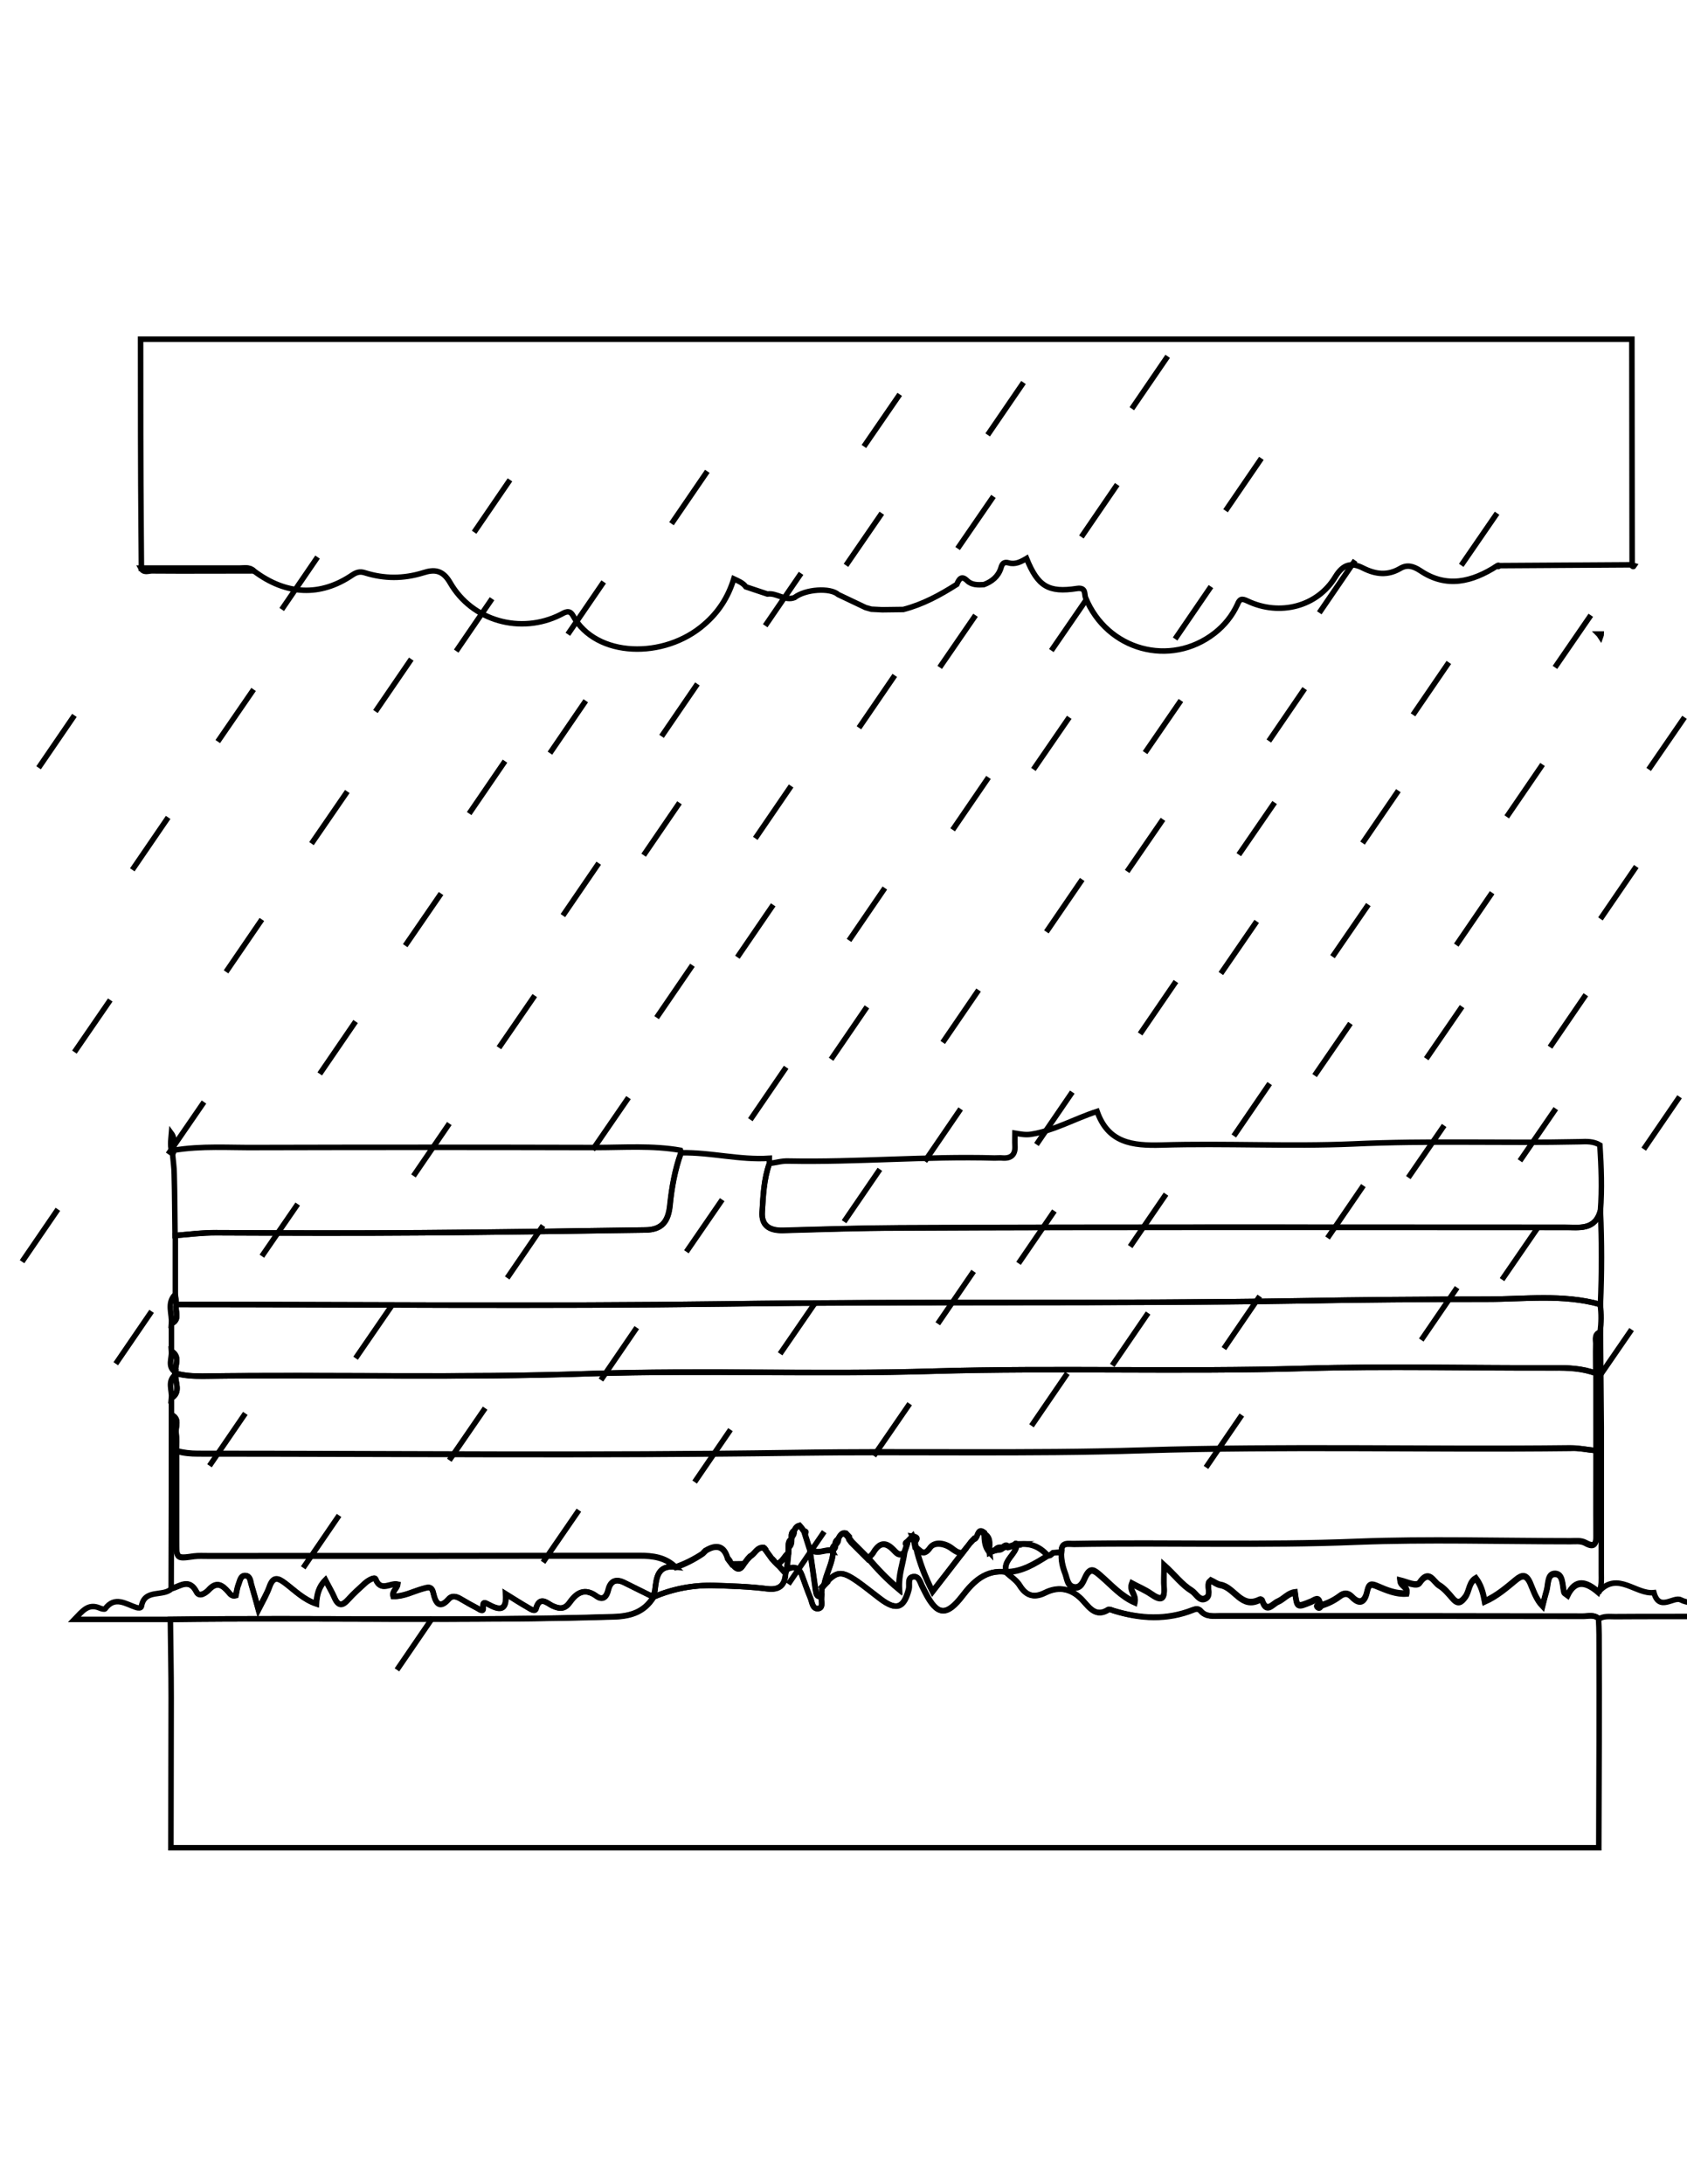 <?xml version="1.0" encoding="utf-8"?>
<!-- Generator: Adobe Illustrator 22.1.0, SVG Export Plug-In . SVG Version: 6.00 Build 0)  -->
<svg version="1.1" xmlns="http://www.w3.org/2000/svg" xmlns:xlink="http://www.w3.org/1999/xlink" x="0px" y="0px"
	 viewBox="0 0 612 792" style="enable-background:new 0 0 612 792;" xml:space="preserve">
<g id="Layer_1">
	<path style="fill:none;stroke:#000000;stroke-width:2;stroke-miterlimit:10;" d="M51,123c180.3,0,360.7,0,541,0
		c0,27.3,0.1,54.5,0.1,81.8c-16.1,0.1-32.1,0.2-48.2,0.3c-0.3-0.1-0.6-0.1-0.8,0.1c-9,5.8-18.3,8.2-27.9,1.7
		c-2.6-1.7-4.8-2.2-7.2-0.8c-4.6,2.7-8.9,2.2-13.5-0.1c-4.1-2.1-7.2-1.6-10.1,3.2c-6.5,10.8-20.2,14.3-31.9,8.7
		c-2.1-1-2.8-0.7-3.6,1.3c-1.9,4.1-4.7,7.6-8.3,10.4c-16.1,12.5-39,6.2-46.8-12.9c-0.5-1.2,0.3-3.8-3.1-3.3
		c-10.4,1.6-14.2-0.8-18.3-10.9c-2,1.2-4.1,2.3-6.5,1.6c-1.8-0.5-2.4,0.4-2.8,1.9c-1,3.1-3.3,4.9-6.2,6c-2.1,0.1-4.3,0.2-6-1.4
		c-2.1-2.1-3-0.6-3.8,1.3c-6.1,3.9-12.4,7.3-19.4,9.1c-2.5,0-5.1,0.1-7.6,0.1c-1.3-0.1-2.7-0.1-4-0.2c-0.7-0.2-1.4-0.4-2.1-0.6
		c-3.3-1.6-6.6-3.1-9.9-4.7c-2.9-2.6-11.9-2-15.9,1.1c-3.5,1.3-6.4-1.8-9.8-1.3c-2.6-0.9-5.2-1.7-7.8-2.6c-1.1-1.5-2.7-2.1-4.4-2.9
		c-2.1,6.8-5.6,12.1-10.7,16.5c-14.5,12.7-39.3,12.1-47.6-3.1c-1.3-2.4-2.9-1.3-4.6-0.4c-14.4,7.2-32,2.3-40-11.6
		c-2.7-4.7-5.8-4.9-9.8-3.6c-7.1,2.2-14.1,2.2-21.1,0c-1.8-0.6-3.1-0.2-4.6,0.8c-11.6,7.9-24,7.3-35.6-1.4c-1.5-1.5-3.4-1-5.2-1
		c-11.9,0-23.8,0-35.7,0c0-4.3-0.1-8.6-0.1-12.9C51,169.7,51,146.4,51,123z"/>
	<path style="fill:none;stroke:#000000;stroke-width:2;stroke-miterlimit:10;" d="M580,670c-172.7,0-345.3,0-518,0
		c0-18.1,0.1-36.3,0.1-54.4c0-9.5-0.2-19-0.3-28.4c53.6-0.7,107.3,0.7,160.9-1c6.2-0.2,11-1.8,14.3-7.1c7.1-3,14.4-4.4,22.1-4.2
		c6.4,0.2,12.8,0.4,19.2,1.2c4.5,0.6,6.4-1.3,6.7-5.6c0.2-0.5,0.3-1,0.5-1.5c2.6-1.3,4.4-0.6,5.4,2.1c1,2.8,2,5.6,3.1,8.3
		c0.6,1.6,0.7,4.3,3,3.8c1.8-0.4,0.8-2.8,1-4.4c0-1,0.1-2,0.1-3.1c0.3-0.3,0.6-0.6,0.8-1l-0.1,0c4.7-5.1,6.3-5.3,12.1-1.3
		c2.9,2,5.5,4.2,8.3,6.3c5.9,4.4,8.6,3.5,10.4-3.5c0.4-1.6-0.7-4.3,1.8-4.5c2-0.2,2.4,2.4,3.3,4c0.3,0.6,0.6,1.2,0.9,1.8
		c4.3,8.4,7.7,8.6,13.5,1.1c3.9-5.1,8.4-9.5,15.7-8.6c1.6,1.6,3.7,2.8,5,4.8c2.2,3.6,5,4.8,9.2,2.7c5.2-2.6,10-1.4,13.9,3
		c2.4,2.7,4.8,5.9,9.1,3.1c0.4-0.2,1.2,0.2,1.9,0.4c9.6,2.9,19.2,3.5,28.8-0.3c1.1-0.4,2-0.5,2.7,0.3c2,2.4,4.8,1.9,7.4,1.9
		c43.8,0,87.6,0,131.4,0.1c1.9,0,4-0.7,5.7,0.9c0.1,2,0.2,4,0.2,5.9C580.2,618.6,580.1,644.3,580,670z"/>
	<path style="fill:#93C0BC;" d="M-13,193c0.3-0.1,0.7,0,1,0.1c-0.5,6,1.2,12-1,17.9C-13,205-13,199-13,193z"/>
	<path style="fill:none;stroke:#000000;stroke-width:2;stroke-miterlimit:10;" d="M92,207c-12.3,0-24.6,0.1-36.9,0c-1.3,0-3,0.9-4-1
		c11.9,0,23.8,0,35.7,0C88.6,206,90.5,205.5,92,207z"/>
	<path style="fill:none;stroke:#000000;stroke-width:2;stroke-miterlimit:10;" d="M543.9,205.1c-0.2,0.4-0.4,0.5-0.8,0.1
		C543.4,205,543.6,205,543.9,205.1z"/>
	<path style="fill:none;stroke:#000000;stroke-width:2;stroke-miterlimit:10;" d="M580.2,576.9c6.8-7.1,13.2,1.3,19.8,0.6
		c1.9,7,7.1,1.3,9.7,2.6c4.9,2.5,11.2-0.5,15.1,4.4c0.2,0.2,0.3,0.5,0.6,0.9c-1.2,1.3-2.8,0.7-4.1,0.7c-11.8,0.1-23.6,0-35.4,0.1
		c-2,0-4-0.3-5.8,0.8c-1.7-1.6-3.8-0.9-5.7-0.9c-43.8-0.1-87.6-0.1-131.4-0.1c-2.6,0-5.4,0.5-7.4-1.9c-0.7-0.8-1.6-0.8-2.7-0.3
		c-9.5,3.8-19.1,3.3-28.8,0.3c-0.6-0.2-1.5-0.7-1.9-0.4c-4.4,2.8-6.7-0.4-9.1-3.1c-3.9-4.4-8.7-5.6-13.9-3c-4.2,2.1-7,0.9-9.2-2.7
		c-1.3-2.1-3.3-3.2-5-4.8c0,0,0,0,0,0c5.8,0,10.4-3,15.1-5.9c0.3,0,0.6-0.1,0.9-0.2c0.4-0.3,0.7-0.6,1.1-0.9c1-0.1,2-0.1,3-0.2
		c-0.3,2.7,0.3,5.3,1.3,7.8c0.7,2,0.8,4.7,3.4,5.1c2.4,0.3,3.2-2.2,4-3.9c1.8-3.6,3.3-2.2,5.5-0.3c3.9,3.3,7.3,7.4,12.4,9.6
		c0.6-2.7-2.2-4.2-1.1-6.8c2.4,1.3,4.8,2.3,7,3.8c3.2,2.2,5,2.4,4.7-2.3c-0.2-2.4,0-4.8,0-8.1c4,3.6,6.4,7,10,9.2
		c1.6,1,2.7,3.7,4.8,2.9c2.5-1,0.8-3.8,1.4-5.8c0.1-0.3,0.4-0.4,0.8-0.8c1.1,0.5,2.2,1.4,3.4,1.6c5.2,0.8,7.6,8.9,14.4,5.3
		c0.2-0.1,0.8,0.2,0.8,0.4c1.5,4.8,3.9,1.1,5.6,0.4c2.2-0.9,3.7-3.1,6.3-3.4c0.7,5.5,0.7,5.5,5.8,3.4c1.3-0.5,2.7-2.2,3.3,0.7
		c-0.4,0.3-1.4,0.6-0.8,1.2c0.5,0.6,1-0.1,1.3-0.6c2.4-0.7,4.6-1.8,6.6-3.3c1.6-1.2,3-1.3,4.4,0.2c3.5,3.6,5,0.9,5.6-2.1
		c0.6-2.8,1.6-2.6,3.7-1.7c3.4,1.4,6.9,2.9,10.6,2.6c0.6-2.5-2.2-2.6-2.4-4.7c2.5,0.5,6.1,2.3,7.1,0.8c3.4-5,5.1-0.3,7,0.9
		c1.9,1.1,3.5,3.1,5,4.8c2,2.3,3.2,1.3,4.6-0.6c1.5-2.1,1.2-5.2,3.8-6.7c1.9,2.5,2.6,5.3,3.2,8.4c4.5-2,7.9-5,11.3-7.8
		c2.3-1.9,3.8-2,5.2,1.1c1.2,2.7,2.1,5.8,4.5,8.3c0.5-2.1,0.9-3.7,1.4-5.3c0.8-2.4,0.2-6.5,3.3-6.3c2.8,0.1,2.4,4.2,3.1,6.7
		c0.1,0.2,0.5,0.4,1.3,1c2.9-6,6.9-4.7,11-1.2C579.8,577.1,580,577,580.2,576.9z"/>
	<path style="fill:none;stroke:#000000;stroke-width:2;stroke-miterlimit:10;" d="M61.8,587.2c-11.3,0-22.6,0-34.8,0
		c3-3.1,5-5.9,9.2-4.1c0.6,0.3,1.7,0.5,1.9,0.3c3.6-4.9,7.6-1.7,11.4-0.5c0.7,0.2,1.6,0.3,1.8-0.4c1.1-6.5,7.8-3.4,10.9-6.4
		c3.2-0.8,6.5-4,9.2,1.3c1,1.9,3.3,0.2,4.3-0.8c3-3.2,5-1.8,7.2,0.7c0.6,0.7,1.2,1.7,2.7,1.3c0.3-1.3,0.4-2.8,1-4.1
		c0.5-1.3,0.7-3.3,2.6-3.1c1.6,0.1,1.7,1.8,2,3.1c0.8,2.8,1.6,5.5,2.6,9.2c1.7-3.3,3.1-5.7,4-8.3c1.4-3.9,3.2-3.2,5.8-1.2
		c3.5,2.7,6.6,5.9,11.2,7.4c0.2-3.3,0.9-6.1,3.3-8.6c1.2,2.3,2.4,4.3,3.3,6.4c1.4,3.2,2.9,3,5,0.6c1.9-2.1,4-4,6.1-5.9
		c1.1-1,3.4-2.4,3.8-1.5c1.8,4.8,5.3,1.4,8,1.9c-0.2,1.6-2.1,2.4-1.6,4.4c3.8,0.1,7.2-1.8,10.8-2.8c1.9-0.5,3.2-1.1,3.8,1.8
		c0.5,2.4,1.7,6.3,5.5,2c1.3-1.5,3-1,4.5,0c2,1.2,4,2.3,6.1,3.4c0.6,0.3,2.1,1.5,1.9-0.3c-0.2-2.4,0.8-1.8,1.9-1.2
		c3.7,2,6.8,2.8,6.3-3.8c3,1.8,5.5,3.4,8,4.9c0.9,0.5,2.6,1.8,3,0.4c1.3-4.8,4.2-1.8,5.9-1c2.8,1.3,4.6,1.2,6.4-1.3
		c2.5-3.5,5.4-5.3,9.6-2.2c2.3,1.7,3.7,0.3,4.3-2.2c0.8-3.4,2.9-4.2,6-2.6c3.4,1.7,6.8,3.4,10.3,5.1l0.1,0.1
		c-3.3,5.3-8.1,6.9-14.3,7.1C169.1,587.9,115.4,586.5,61.8,587.2z"/>
	<path style="fill:none;stroke:#000000;stroke-width:2;stroke-miterlimit:10;" d="M365,570c-7.3-0.9-11.8,3.5-15.7,8.6
		c-5.8,7.6-9.2,7.4-13.5-1.1c-0.3-0.6-0.6-1.2-0.9-1.8c-0.9-1.5-1.3-4.1-3.3-4c-2.5,0.2-1.4,2.9-1.8,4.5c-1.8,7-4.5,8-10.4,3.5
		c-2.8-2.1-5.5-4.3-8.3-6.3c-5.9-4-7.5-3.8-12.1,1.3c0.7-4.3,3.3-8.2,3.3-12.7c0,0-0.1-0.2-0.1-0.2c1-0.3,0.9-1.2,1-2l0,0.1
		c0.8-0.5,1-1.2,1-2.1c0.6-1.1,1.1-2.3,2.7-1.9c0.4,0.4,0.8,0.9,1.2,1.3c0,0.2,0,0.4,0.1,0.6c0.3,0.4,0.6,0.8,0.9,1.2
		c2,2,3.9,3.9,5.9,5.9c3.3,3.8,6.7,7.5,11.3,11.3c-0.3-5.3,1.4-9.3,1.9-13.4c0.3-1,0.7-2,1-3c0-0.3,0.1-0.7,0.1-1
		c0.6-0.6,1.2-1.3,1.8-1.9c0.3,0.7,0.5,1.4,0.8,2.1c0.1,0.6,0.3,1.2,0.4,1.8c1.3,5.5,3.3,10.8,6,16.2c4-5.1,7.5-9.6,11-14.2
		c1-1.2,2-2.4,2.9-3.7c0.4-0.4,0.8-0.9,1.2-1.3c1.7,0.1,0.9-4.3,3.7-2.1c0.1,2.5,0.1,5,2,7c0.7-0.3,1.4-0.5,2-0.8
		c1.1-0.2,2.3,0,3-1.1l0,0c0.7,0,1.3-0.1,2-0.1c0.7-0.2,1.4-0.5,2.1-0.7c0.3-0.1,0.6-0.1,0.9-0.2l-0.1,0
		C368.6,563.8,363.8,565.7,365,570L365,570z"/>
	<path style="fill:none;stroke:#000000;stroke-width:2;stroke-miterlimit:10;" d="M285,570.5c-0.2,4.3-2.2,6.1-6.7,5.6
		c-6.4-0.8-12.8-1-19.2-1.2c-7.8-0.2-15,1.2-22.1,4.2c0,0-0.1-0.1-0.1-0.1c0.2-0.8,0.6-1.6,0.7-2.4c0.5-4.6,0.9-9.2,7.5-8.4
		c3.5-1.3,6.8-2.9,9.9-5c0.4-0.4,0.7-0.7,1.1-1.1c3.9-2.3,6.7-1.6,7.9,3c0.3,0.4,0.6,0.8,0.9,1.2c0.2,0.3,0.5,0.6,0.7,0.9
		c1.4,1.9,2.9,2.7,4.2-0.1c0.4-0.5,0.8-1.1,1.2-1.6c0.4-0.4,0.8-0.9,1.2-1.3c1.7-0.9,2.4-3.3,4.8-3.1c0.3,0.4,0.6,0.8,0.9,1.1
		c0.7,1,1.4,1.9,2.1,2.9c0.3,0.4,0.6,0.7,1,1.1c0.3,0.3,0.6,0.6,0.9,0.9C282.9,568.2,284,569.3,285,570.5z"/>
	<path style="fill:none;stroke:#000000;stroke-width:2;stroke-miterlimit:10;" d="M298,578.9c-0.2,1.5,0.8,4-1,4.4
		c-2.2,0.4-2.3-2.3-3-3.8c-1.1-2.7-2.1-5.6-3.1-8.3c-1-2.7-2.8-3.4-5.4-2.1c0.2-2,0.4-4,0.6-6c0-0.6,0-1.3,0-1.9
		c1.1-0.8,1.1-2,1.1-3.1c0.1-0.2,0.1-0.4,0-0.7c0.7-0.6,1-1.4,0.9-2.3c0.5-0.8,0.9-1.7,1.9-2c0.3,0.4,0.7,0.7,1,1.1
		c0.2,0.3,0.5,0.7,0.7,1c0.1,0.3,0.2,0.6,0.3,0.9c0.5,1.7,1.1,3.3,1.6,5c0.8,5.1,1.5,10.3,2.2,15.4C296.1,577.7,296,579.2,298,578.9
		z"/>
	<path style="fill:none;stroke:#000000;stroke-width:2;stroke-miterlimit:10;" d="M298,578.9c-2,0.2-1.9-1.2-2.1-2.5
		c-0.7-5.1-1.5-10.3-2.2-15.4c2.4,3.4,5.8,0.3,8.5,1.2c0,4.5-2.6,8.4-3.3,12.7c0,0,0.1,0,0.1,0c-0.3,0.3-0.6,0.6-0.8,1
		C298.1,576.9,298,577.9,298,578.9z"/>
	<path style="fill:none;stroke:#000000;stroke-width:2;stroke-miterlimit:10;" d="M286,563c-0.2,2-0.4,4-0.6,6
		c-0.2,0.5-0.3,1-0.5,1.5c-1-1.1-2.1-2.3-3.1-3.5C283.9,566.3,284.5,564.2,286,563z"/>
	<path style="fill:none;stroke:#000000;stroke-width:2;stroke-miterlimit:10;" d="M298.1,575.9c0.3-0.3,0.6-0.6,0.8-1
		C298.7,575.2,298.4,575.6,298.1,575.9z"/>
	<path style="fill:none;stroke:#000000;stroke-width:2;stroke-miterlimit:10;" d="M62.2,513c0-2,0-4,0-6c3.6-2.3,1.2-5.7,1.5-8.6
		l-0.2-0.2c0,0,0.1-0.3,0.1-0.3c3.2,0.9,6.5,1.1,9.9,1.1c46.8-0.6,93.5,0.7,140.3-0.9c41.6-1.4,83.2,0.3,124.8-0.9
		c44.7-1.3,89.5,0.3,134.3-1c30.3-0.9,60.6-0.1,90.9-0.2c5.2,0,10.3,0.2,15.2,2c0,9.3,0,18.7,0,28c-3.1-0.3-6.3-1-9.4-1
		c-51.6,0.6-103.2-0.8-154.9,0.8c-42.3,1.3-84.6,0.2-126.9,0.9c-72,1.1-144,0.3-216,0.3c-2.7,0-5.3-0.3-7.9-1c0-2.1,0.2-4.3-0.1-6.4
		C63.6,517.3,65.4,514.5,62.2,513z"/>
	<path style="fill:none;stroke:#000000;stroke-width:2;stroke-miterlimit:10;" d="M580.6,439c0.5,11.3,0.5,22.6,0,34
		c-13.6-3.8-27.4-1.9-41.1-1.9c-22.8,0-45.6,0.2-68.3,0.6c-69.2,1.1-138.5,0.1-207.7,1.1C196.9,473.7,130.5,473,64,473
		c-0.1-1.2-0.3-2.4-0.4-3.6c0-7.1,0-14.3,0-21.4c5-0.4,9.9-1.1,14.9-1c25,0.1,49.9,0.2,74.9,0c26.9-0.2,53.8-0.6,80.8-1
		c5.8-0.1,8.3-2.8,8.9-9.1c0.6-6.4,1.8-12.8,4-18.9c10.7-0.2,21.2,2.7,32,2c0,0.7,0,1.3,0,2c-2,5.6-2.2,11.6-2.6,17.5
		c-0.3,4.7,2.3,6.8,7.5,6.7c14.1-0.4,28.2-0.9,42.3-0.9c80.4-0.4,160.8-0.2,241.2-0.2C572.7,445,578.6,446.3,580.6,439z"/>
	<path style="fill:none;stroke:#000000;stroke-width:2;stroke-miterlimit:10;" d="M64,473c66.5,0,132.9,0.7,199.4-0.2
		c69.3-0.9,138.5,0,207.7-1.1c22.8-0.4,45.6-0.6,68.3-0.6c13.7,0,27.6-1.9,41.1,1.9c0.5,3.3,0.4,6.7,0,10c-2.2,0.8-1.6,2.6-1.6,4.2
		c-0.1,3.6,0,7.2,0,10.8c-4.9-1.9-10-2.1-15.2-2c-30.3,0.1-60.7-0.7-90.9,0.2c-44.8,1.3-89.6-0.3-134.3,1
		c-41.6,1.3-83.2-0.4-124.8,0.9c-46.8,1.6-93.5,0.2-140.3,0.9c-3.3,0-6.6-0.1-9.9-1.1c0,0,0.1-0.4,0.1-0.4c-0.1-2.6,1.9-5.6-1.4-7.6
		c0-3.3,0-6.6,0-10C65.6,478.4,63.3,475.3,64,473z"/>
	<path style="fill:none;stroke:#000000;stroke-width:2;stroke-miterlimit:10;" d="M247,418c-2.2,6.1-3.3,12.5-4,18.9
		c-0.6,6.3-3.2,9-8.9,9.1c-26.9,0.4-53.8,0.8-80.8,1c-25,0.2-49.9,0.1-74.9,0c-5,0-9.9,0.6-14.9,1c-0.1-7.4-0.1-14.8-0.3-22.2
		c0-2.4-0.4-4.9-0.6-7.3c0.1-0.5,0.2-1,0.4-1.4c10.1-1.7,20.2-0.9,30.3-1c40.9-0.1,81.9-0.1,122.8,0c10.3,0,20.6-0.8,30.8,1
		C247,417.3,247,417.7,247,418z"/>
	<path style="fill:none;stroke:#000000;stroke-width:2;stroke-miterlimit:10;" d="M62.2,513c3.2,1.5,1.4,4.3,1.7,6.6
		c0.3,2.1,0.1,4.3,0.1,6.4c0,10.8,0,21.7,0,32.5c0,6.6,0,6.6,6.4,5.7c1.6-0.2,3.3-0.1,5-0.1c52.2,0,104.3,0,156.5-0.1
		c5,0,9.5,0.6,13.2,4.2c-6.6-0.8-6.9,3.9-7.5,8.4c-0.1,0.8-0.4,1.6-0.7,2.4c-3.4-1.7-6.9-3.4-10.3-5.1c-3.1-1.6-5.2-0.8-6,2.6
		c-0.6,2.5-2,3.9-4.3,2.2c-4.2-3-7.1-1.3-9.6,2.2c-1.8,2.6-3.6,2.6-6.4,1.3c-1.7-0.8-4.5-3.8-5.9,1c-0.4,1.4-2.1,0.1-3-0.4
		c-2.6-1.4-5-3-8-4.9c0.5,6.6-2.5,5.8-6.3,3.8c-1.1-0.6-2.1-1.2-1.9,1.2c0.2,1.8-1.3,0.7-1.9,0.3c-2.1-1.1-4.1-2.2-6.1-3.4
		c-1.6-0.9-3.2-1.5-4.5,0c-3.7,4.2-4.9,0.3-5.5-2c-0.6-2.9-2-2.3-3.8-1.8c-3.6,1-7,2.9-10.8,2.8c-0.5-1.9,1.4-2.7,1.6-4.4
		c-2.6-0.6-6.2,2.9-8-1.9c-0.3-0.8-2.7,0.5-3.8,1.5c-2.1,1.9-4.2,3.8-6.1,5.9c-2.1,2.3-3.6,2.6-5-0.6c-0.9-2.1-2.1-4-3.3-6.4
		c-2.5,2.5-3.1,5.3-3.3,8.6c-4.6-1.6-7.7-4.8-11.2-7.4c-2.6-2-4.4-2.7-5.8,1.2c-0.9,2.6-2.4,4.9-4,8.3c-1-3.7-1.8-6.4-2.6-9.2
		c-0.4-1.3-0.5-3-2-3.1c-1.9-0.2-2.1,1.9-2.6,3.1c-0.5,1.3-0.7,2.8-1,4.1c-1.5,0.4-2.1-0.6-2.7-1.3c-2.2-2.6-4.3-4-7.2-0.7
		c-0.9,1-3.3,2.7-4.3,0.8c-2.7-5.3-6-2.1-9.2-1.3C62.2,555.1,62.2,534,62.2,513z"/>
	<path style="fill:none;stroke:#000000;stroke-width:2;stroke-miterlimit:10;" d="M64,473c-0.7,2.3,1.6,5.4-1.8,7
		c0.3-3.6-1.8-7.4,1.3-10.6C63.7,470.6,63.9,471.8,64,473z"/>
	<path style="fill:none;stroke:#000000;stroke-width:2;stroke-miterlimit:10;" d="M63.7,498.4c-0.2,2.9,2.1,6.3-1.5,8.6
		C62.5,504.1,60.5,500.8,63.7,498.4z"/>
	<path style="fill:none;stroke:#000000;stroke-width:2;stroke-miterlimit:10;" d="M62.2,490c3.3,2,1.3,5,1.4,7.6
		C60.6,495.5,62.4,492.6,62.2,490z"/>
	<path style="fill:none;stroke:#000000;stroke-width:2;stroke-miterlimit:10;" d="M63.1,417c-0.1,0.5-0.2,1-0.4,1.4
		c-1.2-2.4-0.7-4.9-0.5-7.4C63.6,412.9,62.8,415,63.1,417z"/>
	<path style="fill:none;stroke:#000000;stroke-width:2;stroke-miterlimit:10;" d="M398,403c4,11.4,12.7,12.5,23.4,12.2
		c23.1-0.7,46.3,0.6,69.4-0.4c27.5-1.3,54.9-0.2,82.3-0.8c2.5-0.1,5-0.2,7.3,1.2c0.5,7.9,0.8,15.9,0.2,23.8c-2,7.3-7.9,6-13.1,6
		c-80.4,0-160.8-0.2-241.2,0.2c-14.1,0.1-28.2,0.5-42.3,0.9c-5.2,0.1-7.8-2-7.5-6.7c0.3-5.9,0.6-11.8,2.6-17.5
		c2.3-0.3,4.6-1,6.9-0.9c24.9,0.5,49.8-1.8,74.8-1.1c1,0,2-0.1,3,0c3.2,0.2,4.6-1.4,4.4-4.5c-0.1-1.5,0-3,0-4.5
		c1.9,0.3,3.7,0.7,5.8,0.4C382.4,410,389.9,405.6,398,403z"/>
	<path style="fill:none;stroke:#000000;stroke-width:2;stroke-miterlimit:10;" d="M579,498c0-3.6,0-7.2,0-10.8
		c0-1.5-0.6-3.4,1.6-4.2c0.1,11.4,0.2,22.9,0.3,34.3c0,17.8,0,35.5,0,53.3c0,2.1,0.2,4.3-0.7,6.4c-0.2,0-0.4,0.1-0.5,0
		c-4.1-3.5-8.1-4.9-11,1.2c-0.9-0.6-1.3-0.7-1.3-1c-0.6-2.5-0.3-6.5-3.1-6.7c-3.1-0.2-2.6,3.9-3.3,6.3c-0.5,1.6-0.8,3.2-1.4,5.3
		c-2.5-2.5-3.3-5.6-4.5-8.3c-1.4-3.1-2.9-3-5.2-1.1c-3.4,2.8-6.8,5.8-11.3,7.8c-0.5-3.1-1.3-5.9-3.2-8.4c-2.6,1.5-2.3,4.6-3.8,6.7
		c-1.4,1.9-2.7,2.9-4.6,0.6c-1.5-1.8-3.1-3.7-5-4.8c-2-1.2-3.6-5.9-7-0.9c-1.1,1.6-4.6-0.2-7.1-0.8c0.2,2.1,3,2.2,2.4,4.7
		c-3.7,0.3-7.2-1.1-10.6-2.6c-2.1-0.9-3.1-1-3.7,1.7c-0.6,3-2.2,5.7-5.6,2.1c-1.4-1.4-2.9-1.4-4.4-0.2c-2,1.5-4.2,2.6-6.6,3.3
		c-0.2-0.2-0.3-0.4-0.5-0.6c-0.5-2.8-2-1.2-3.3-0.7c-5.1,2.1-5.1,2.1-5.8-3.4c-2.6,0.3-4.1,2.5-6.3,3.4c-1.7,0.7-4.1,4.3-5.6-0.4
		c-0.1-0.2-0.7-0.5-0.8-0.4c-6.8,3.6-9.2-4.5-14.4-5.3c-1.2-0.2-2.3-1.1-3.4-1.6c-0.4,0.4-0.7,0.6-0.8,0.8c-0.7,1.9,1.1,4.8-1.4,5.8
		c-2.1,0.8-3.2-1.9-4.8-2.9c-3.6-2.2-6-5.6-10-9.2c0,3.3-0.1,5.7,0,8.1c0.3,4.7-1.4,4.6-4.7,2.3c-2.1-1.5-4.6-2.5-7-3.8
		c-1,2.6,1.7,4.1,1.1,6.8c-5-2.2-8.5-6.2-12.4-9.6c-2.2-1.9-3.7-3.3-5.5,0.3c-0.8,1.7-1.7,4.2-4,3.9c-2.5-0.3-2.6-3.1-3.4-5.1
		c-0.9-2.5-1.5-5.1-1.3-7.8c-0.1-3.6,2.6-2.7,4.6-2.8c34.2-0.6,68.5,0.6,102.7-0.8c25.7-1,51.6-0.2,77.4-0.2c1.8,0,3.7-0.3,5.4,0.6
		c3.2,1.8,4,0.5,3.9-2.7c-0.1-10.3,0-20.6,0-30.9C579,516.7,579,507.3,579,498z"/>
	<path style="fill:none;stroke:#000000;stroke-width:2;stroke-miterlimit:10;" d="M580.6,230.9c-0.2-0.3-0.4-0.7-0.7-1
		c0.3,0,0.7,0,1,0C580.9,230.3,580.7,230.6,580.6,230.9z"/>
	<path style="fill:none;stroke:#000000;stroke-width:2;stroke-miterlimit:10;" d="M592.9,205.1c-0.3,0.5-0.6,0.4-0.9,0
		C592.3,205,592.6,205,592.9,205.1z"/>
	<path style="fill:none;stroke:#000000;stroke-width:2;stroke-miterlimit:10;" d="M579,526c0,10.3-0.1,20.6,0,30.9
		c0,3.2-0.7,4.5-3.9,2.7c-1.7-0.9-3.6-0.6-5.4-0.6c-25.8,0-51.6-0.8-77.4,0.2c-34.2,1.4-68.5,0.2-102.7,0.8c-2,0-4.7-0.8-4.6,2.8
		c-1,0.1-2,0.1-3,0.2c-0.4,0.3-0.7,0.6-1.1,0.9c-0.3,0.1-0.6,0.1-0.9,0.2c-3-3.4-6.7-4.8-11.2-3.9c0,0,0.1,0,0.1,0
		c-0.5-0.8-0.7-0.5-0.9,0.2c-0.7,0.2-1.4,0.5-2.1,0.7c-0.7-1-1.4-1-2,0.1c0,0,0,0,0,0c-1.2-0.1-2.4-0.2-3,1.1
		c-0.7,0.3-1.4,0.5-2,0.8c-0.3-2.4,1-5.4-2-7c-2.8-2.2-2,2.2-3.7,2.1c-0.4,0.4-0.8,0.9-1.2,1.3c-1,1.2-2,2.4-2.9,3.7
		c-1.6,0.1-2.7-0.8-4-1.7c-2.5-1.8-6.2-2.4-7.8-0.2c-2.5,3.5-3.6,0.8-5.3-0.1c-0.1-0.6-0.3-1.2-0.4-1.8c1.8-1.5,0.7-1.9-0.8-2.1
		c-0.6,0.6-1.2,1.3-1.8,1.9c-0.6,0.3-0.8,0.6-0.1,1c-0.3,1-0.7,2-1,3c-1.9,1.3-2.7,0-4-1.3c-2.9-2.9-5.1-2.3-7.2,1.3
		c-0.5,0.8-1.3,1.4-2,2.1c-2-2-3.9-3.9-5.9-5.9c-0.3-0.4-0.6-0.8-0.9-1.2c-0.1-0.2-0.1-0.4-0.1-0.6c-0.4-0.4-0.8-0.9-1.2-1.3
		c-1.6-0.4-2.1,0.9-2.7,1.9c-0.8,0.5-1,1.2-1,2.1c0,0,0-0.1,0-0.1c-0.8,0.4-1,1.2-1,2c0,0,0.1,0.2,0.1,0.2c-2.8-0.9-6.1,2.1-8.5-1.2
		c-0.5-1.7-1.1-3.3-1.6-5c0.7-0.6,0.3-0.8-0.3-0.9c-0.2-0.3-0.5-0.7-0.7-1c-0.3-0.4-0.7-0.7-1-1.1c-1.1,0.2-1.5,1.1-1.9,2
		c-0.9,0.5-1,1.4-0.9,2.3c0.1,0.2,0.1,0.4,0,0.7c-1.2,0.8-1.1,2-1.1,3.1c0,0.6,0,1.3,0,1.9c-1.5,1.2-2.1,3.3-4.1,4.1
		c-0.3-0.3-0.6-0.6-0.9-0.9c-0.3-0.4-0.6-0.7-1-1.1c-0.7-1-1.4-1.9-2.1-2.9c-0.3-0.4-0.6-0.8-0.9-1.1c-2.4-0.3-3.1,2.2-4.8,3.1
		c-0.4,0.4-0.8,0.9-1.2,1.3c-0.4,0.5-0.8,1.1-1.2,1.6c-1.4,0-2.8,0.1-4.2,0.1c-0.2-0.3-0.5-0.6-0.7-0.9c-0.3-0.4-0.6-0.8-0.9-1.2
		c-1.3-4.6-4.1-5.3-7.9-3c-0.4,0.4-0.7,0.7-1.1,1.1c-3.1,2.1-6.4,3.8-9.9,5c-3.7-3.6-8.2-4.2-13.2-4.2
		c-52.2,0.1-104.3,0.1-156.5,0.1c-1.7,0-3.4-0.1-5,0.1c-6.4,0.9-6.4,1-6.4-5.7c0-10.8,0-21.7,0-32.5c2.6,0.8,5.2,1,7.9,1
		c72,0,144,0.7,216-0.3c42.3-0.6,84.6,0.5,126.9-0.9c51.6-1.6,103.3-0.2,154.9-0.8C572.7,525,575.9,525.7,579,526z"/>
	<path style="fill:none;stroke:#000000;stroke-width:2;stroke-miterlimit:10;" d="M368.9,560.1c4.5-0.9,8.2,0.5,11.2,3.9
		c-4.7,2.9-9.3,5.9-15.1,5.9C363.8,565.7,368.6,563.8,368.9,560.1z"/>
	<path style="fill:none;stroke:#000000;stroke-width:2;stroke-miterlimit:10;" d="M479.1,582.1c-0.3,0.5-0.9,1.2-1.3,0.6
		c-0.5-0.6,0.4-0.9,0.8-1.2C478.8,581.7,478.9,581.9,479.1,582.1z"/>
	<path style="fill:none;stroke:#000000;stroke-width:2;stroke-miterlimit:10;" d="M381,563.9c0.4-0.3,0.7-0.6,1.1-0.9
		C381.8,563.3,381.4,563.6,381,563.9z"/>
	<path style="fill:none;stroke:#000000;stroke-width:2;stroke-miterlimit:10;" d="M332.2,561c1.7,0.9,2.8,3.7,5.3,0.1
		c1.6-2.3,5.3-1.7,7.8,0.2c1.2,0.9,2.3,1.9,4,1.7c-3.5,4.5-7,9-11,14.2C335.5,571.8,333.5,566.6,332.2,561z"/>
	<path style="fill:none;stroke:#000000;stroke-width:2;stroke-miterlimit:10;" d="M314.8,565.1c0.7-0.7,1.5-1.3,2-2.1
		c2.1-3.6,4.3-4.2,7.2-1.3c1.3,1.3,2.1,2.5,4,1.3c-0.5,4.1-2.2,8-1.9,13.4C321.5,572.6,318.1,568.9,314.8,565.1z"/>
	<path style="fill:none;stroke:#000000;stroke-width:2;stroke-miterlimit:10;" d="M357,556c3,1.7,1.7,4.6,2,7
		C357.1,561,357.1,558.5,357,556z"/>
	<path style="fill:none;stroke:#000000;stroke-width:2;stroke-miterlimit:10;" d="M330.9,557c1.5,0.2,2.6,0.6,0.8,2.1
		C331.4,558.5,331.2,557.7,330.9,557z"/>
	<path style="fill:none;stroke:#000000;stroke-width:2;stroke-miterlimit:10;" d="M361,562.2c0.6-1.4,1.9-1.2,3-1.1
		C363.4,562.3,362.1,562,361,562.2z"/>
	<path style="fill:none;stroke:#000000;stroke-width:2;stroke-miterlimit:10;" d="M303.1,560.1c0-0.9,0.2-1.6,1-2.1
		C304,558.8,303.9,559.6,303.1,560.1z"/>
	<path style="fill:none;stroke:#000000;stroke-width:2;stroke-miterlimit:10;" d="M364,561.1c0.6-1.1,1.3-1.1,2-0.1
		C365.4,561.1,364.7,561.1,364,561.1z"/>
	<path style="fill:none;stroke:#000000;stroke-width:2;stroke-miterlimit:10;" d="M302.1,562.1c0-0.9,0.2-1.6,1-2
		C303,560.8,303.1,561.7,302.1,562.1z"/>
	<path style="fill:none;stroke:#000000;stroke-width:2;stroke-miterlimit:10;" d="M368.1,560.3c0.2-0.7,0.4-1,0.9-0.2
		C368.7,560.2,368.4,560.2,368.1,560.3z"/>
	<path style="fill:none;stroke:#000000;stroke-width:2;stroke-miterlimit:10;" d="M306.7,556.1c0.4,0.4,0.8,0.9,1.2,1.3
		C307.5,556.9,307.1,556.5,306.7,556.1z"/>
	<path style="fill:none;stroke:#000000;stroke-width:2;stroke-miterlimit:10;" d="M352.1,559.4c0.4-0.4,0.8-0.9,1.2-1.3
		C352.9,558.5,352.5,558.9,352.1,559.4z"/>
	<path style="fill:none;stroke:#000000;stroke-width:2;stroke-miterlimit:10;" d="M329,560c-0.7-0.4-0.5-0.7,0.1-1
		C329.1,559.3,329.1,559.7,329,560z"/>
	<path style="fill:none;stroke:#000000;stroke-width:2;stroke-miterlimit:10;" d="M308,558c0.3,0.4,0.6,0.8,0.9,1.2
		C308.6,558.8,308.3,558.4,308,558z"/>
	<path style="fill:none;stroke:#000000;stroke-width:2;stroke-miterlimit:10;" d="M265.7,567.1c1.4,0,2.8-0.1,4.2-0.1
		C268.5,569.8,267.1,569,265.7,567.1z"/>
	<path style="fill:none;stroke:#000000;stroke-width:2;stroke-miterlimit:10;" d="M277.1,561c0.3,0.4,0.6,0.8,0.9,1.1
		C277.7,561.7,277.4,561.4,277.1,561z"/>
	<path style="fill:none;stroke:#000000;stroke-width:2;stroke-miterlimit:10;" d="M255,563.1c0.4-0.4,0.7-0.7,1.1-1.1
		C255.7,562.4,255.4,562.7,255,563.1z"/>
	<path style="fill:none;stroke:#000000;stroke-width:2;stroke-miterlimit:10;" d="M271.1,565.4c0.4-0.4,0.8-0.9,1.2-1.3
		C271.9,564.5,271.5,564.9,271.1,565.4z"/>
	<path style="fill:none;stroke:#000000;stroke-width:2;stroke-miterlimit:10;" d="M264.1,565c0.3,0.4,0.6,0.8,0.9,1.2
		C264.6,565.8,264.3,565.4,264.1,565z"/>
	<path style="fill:none;stroke:#000000;stroke-width:2;stroke-miterlimit:10;" d="M280,565c0.3,0.4,0.6,0.7,1,1.1
		C280.7,565.7,280.3,565.4,280,565z"/>
	<path style="fill:none;stroke:#000000;stroke-width:2;stroke-miterlimit:10;" d="M286,561.1c0-1.2-0.1-2.4,1.1-3.1
		C287.1,559.1,287.2,560.3,286,561.1z"/>
	<path style="fill:none;stroke:#000000;stroke-width:2;stroke-miterlimit:10;" d="M287.1,557.3c-0.1-0.9,0.1-1.8,0.9-2.3
		C288.1,555.9,287.8,556.7,287.1,557.3z"/>
	<path style="fill:none;stroke:#000000;stroke-width:2;stroke-miterlimit:10;" d="M291.7,555.1c0.6,0.1,1,0.4,0.3,0.9
		C291.9,555.7,291.8,555.4,291.7,555.1z"/>
	<path style="fill:none;stroke:#000000;stroke-width:2;stroke-miterlimit:10;" d="M289.9,553c0.3,0.4,0.7,0.7,1,1.1
		C290.6,553.7,290.3,553.4,289.9,553z"/>
</g>
<g id="Layer_2">
	<g>
		<g>
			<line style="fill:none;stroke:#000000;stroke-width:2;stroke-miterlimit:10;" x1="457" y1="470" x2="444" y2="489"/>
		</g>
		<g>
			<line style="fill:none;stroke:#000000;stroke-width:2;stroke-miterlimit:10;" x1="423" y1="433" x2="410" y2="452"/>
		</g>
		<g>
			<line style="fill:none;stroke:#000000;stroke-width:2;stroke-miterlimit:10;" x1="389" y1="396" x2="376" y2="415"/>
		</g>
		<g>
			<line style="fill:none;stroke:#000000;stroke-width:2;stroke-miterlimit:10;" x1="355" y1="359" x2="342" y2="378"/>
		</g>
		<g>
			<line style="fill:none;stroke:#000000;stroke-width:2;stroke-miterlimit:10;" x1="321" y1="322" x2="308" y2="341"/>
		</g>
		<g>
			<line style="fill:none;stroke:#000000;stroke-width:2;stroke-miterlimit:10;" x1="287" y1="285" x2="274" y2="304"/>
		</g>
		<g>
			<line style="fill:none;stroke:#000000;stroke-width:2;stroke-miterlimit:10;" x1="253" y1="248" x2="240" y2="267"/>
		</g>
		<g>
			<line style="fill:none;stroke:#000000;stroke-width:2;stroke-miterlimit:10;" x1="219" y1="211" x2="206" y2="230"/>
		</g>
		<g>
			<line style="fill:none;stroke:#000000;stroke-width:2;stroke-miterlimit:10;" x1="185" y1="174" x2="172" y2="193"/>
		</g>
	</g>
	<g>
		<g>
			<line style="fill:none;stroke:#000000;stroke-width:2;stroke-miterlimit:10;" x1="450.5" y1="513.1" x2="437.5" y2="532.1"/>
		</g>
		<g>
			<line style="fill:none;stroke:#000000;stroke-width:2;stroke-miterlimit:10;" x1="416.5" y1="476.1" x2="403.5" y2="495.1"/>
		</g>
		<g>
			<line style="fill:none;stroke:#000000;stroke-width:2;stroke-miterlimit:10;" x1="382.5" y1="439.1" x2="369.5" y2="458.1"/>
		</g>
		<g>
			<line style="fill:none;stroke:#000000;stroke-width:2;stroke-miterlimit:10;" x1="348.5" y1="402.1" x2="335.5" y2="421.1"/>
		</g>
		<g>
			<line style="fill:none;stroke:#000000;stroke-width:2;stroke-miterlimit:10;" x1="314.5" y1="365.1" x2="301.5" y2="384.1"/>
		</g>
		<g>
			<line style="fill:none;stroke:#000000;stroke-width:2;stroke-miterlimit:10;" x1="280.5" y1="328.1" x2="267.5" y2="347.1"/>
		</g>
		<g>
			<line style="fill:none;stroke:#000000;stroke-width:2;stroke-miterlimit:10;" x1="246.5" y1="291.1" x2="233.5" y2="310.1"/>
		</g>
		<g>
			<line style="fill:none;stroke:#000000;stroke-width:2;stroke-miterlimit:10;" x1="212.5" y1="254.1" x2="199.5" y2="273.1"/>
		</g>
		<g>
			<line style="fill:none;stroke:#000000;stroke-width:2;stroke-miterlimit:10;" x1="178.5" y1="217.1" x2="165.5" y2="236.1"/>
		</g>
	</g>
	<g>
		<g>
			<line style="fill:none;stroke:#000000;stroke-width:2;stroke-miterlimit:10;" x1="387.2" y1="498" x2="374.2" y2="517"/>
		</g>
		<g>
			<line style="fill:none;stroke:#000000;stroke-width:2;stroke-miterlimit:10;" x1="353.2" y1="461" x2="340.2" y2="480"/>
		</g>
		<g>
			<line style="fill:none;stroke:#000000;stroke-width:2;stroke-miterlimit:10;" x1="319.2" y1="424" x2="306.2" y2="443"/>
		</g>
		<g>
			<line style="fill:none;stroke:#000000;stroke-width:2;stroke-miterlimit:10;" x1="285.2" y1="387" x2="272.2" y2="406"/>
		</g>
		<g>
			<line style="fill:none;stroke:#000000;stroke-width:2;stroke-miterlimit:10;" x1="251.2" y1="350" x2="238.2" y2="369"/>
		</g>
		<g>
			<line style="fill:none;stroke:#000000;stroke-width:2;stroke-miterlimit:10;" x1="217.2" y1="313" x2="204.2" y2="332"/>
		</g>
		<g>
			<line style="fill:none;stroke:#000000;stroke-width:2;stroke-miterlimit:10;" x1="183.2" y1="276" x2="170.2" y2="295"/>
		</g>
		<g>
			<line style="fill:none;stroke:#000000;stroke-width:2;stroke-miterlimit:10;" x1="149.2" y1="239" x2="136.2" y2="258"/>
		</g>
		<g>
			<line style="fill:none;stroke:#000000;stroke-width:2;stroke-miterlimit:10;" x1="115.2" y1="202" x2="102.2" y2="221"/>
		</g>
	</g>
	<g>
		<g>
			<line style="fill:none;stroke:#000000;stroke-width:2;stroke-miterlimit:10;" x1="564.4" y1="402" x2="551.4" y2="420.9"/>
		</g>
		<g>
			<line style="fill:none;stroke:#000000;stroke-width:2;stroke-miterlimit:10;" x1="530.4" y1="365" x2="517.4" y2="383.9"/>
		</g>
		<g>
			<line style="fill:none;stroke:#000000;stroke-width:2;stroke-miterlimit:10;" x1="496.4" y1="328" x2="483.4" y2="346.9"/>
		</g>
		<g>
			<line style="fill:none;stroke:#000000;stroke-width:2;stroke-miterlimit:10;" x1="462.4" y1="291" x2="449.4" y2="309.9"/>
		</g>
		<g>
			<line style="fill:none;stroke:#000000;stroke-width:2;stroke-miterlimit:10;" x1="428.4" y1="254" x2="415.4" y2="272.9"/>
		</g>
		<g>
			<line style="fill:none;stroke:#000000;stroke-width:2;stroke-miterlimit:10;" x1="394.4" y1="217" x2="381.4" y2="235.9"/>
		</g>
		<g>
			<line style="fill:none;stroke:#000000;stroke-width:2;stroke-miterlimit:10;" x1="360.4" y1="180" x2="347.4" y2="198.9"/>
		</g>
		<g>
			<line style="fill:none;stroke:#000000;stroke-width:2;stroke-miterlimit:10;" x1="326.4" y1="143" x2="313.4" y2="161.9"/>
		</g>
	</g>
	<g>
		<g>
			<line style="fill:none;stroke:#000000;stroke-width:2;stroke-miterlimit:10;" x1="609.3" y1="397.7" x2="596.3" y2="416.7"/>
		</g>
		<g>
			<line style="fill:none;stroke:#000000;stroke-width:2;stroke-miterlimit:10;" x1="575.3" y1="360.7" x2="562.3" y2="379.7"/>
		</g>
		<g>
			<line style="fill:none;stroke:#000000;stroke-width:2;stroke-miterlimit:10;" x1="541.3" y1="323.7" x2="528.3" y2="342.7"/>
		</g>
		<g>
			<line style="fill:none;stroke:#000000;stroke-width:2;stroke-miterlimit:10;" x1="507.3" y1="286.7" x2="494.3" y2="305.7"/>
		</g>
		<g>
			<line style="fill:none;stroke:#000000;stroke-width:2;stroke-miterlimit:10;" x1="473.3" y1="249.7" x2="460.3" y2="268.7"/>
		</g>
		<g>
			<line style="fill:none;stroke:#000000;stroke-width:2;stroke-miterlimit:10;" x1="439.3" y1="212.7" x2="426.3" y2="231.7"/>
		</g>
		<g>
			<line style="fill:none;stroke:#000000;stroke-width:2;stroke-miterlimit:10;" x1="405.3" y1="175.7" x2="392.3" y2="194.7"/>
		</g>
		<g>
			<line style="fill:none;stroke:#000000;stroke-width:2;stroke-miterlimit:10;" x1="371.3" y1="138.7" x2="358.3" y2="157.7"/>
		</g>
	</g>
	<g>
		<g>
			<line style="fill:none;stroke:#000000;stroke-width:2;stroke-miterlimit:10;" x1="593.6" y1="314.2" x2="580.6" y2="333.2"/>
		</g>
		<g>
			<line style="fill:none;stroke:#000000;stroke-width:2;stroke-miterlimit:10;" x1="559.6" y1="277.2" x2="546.6" y2="296.2"/>
		</g>
		<g>
			<line style="fill:none;stroke:#000000;stroke-width:2;stroke-miterlimit:10;" x1="525.6" y1="240.2" x2="512.6" y2="259.2"/>
		</g>
		<g>
			<line style="fill:none;stroke:#000000;stroke-width:2;stroke-miterlimit:10;" x1="491.6" y1="203.2" x2="478.6" y2="222.2"/>
		</g>
		<g>
			<line style="fill:none;stroke:#000000;stroke-width:2;stroke-miterlimit:10;" x1="457.6" y1="166.2" x2="444.6" y2="185.2"/>
		</g>
		<g>
			<line style="fill:none;stroke:#000000;stroke-width:2;stroke-miterlimit:10;" x1="423.6" y1="129.2" x2="410.6" y2="148.2"/>
		</g>
	</g>
	<g>
		<g>
			<line style="fill:none;stroke:#000000;stroke-width:2;stroke-miterlimit:10;" x1="679.1" y1="334.1" x2="666.1" y2="353"/>
		</g>
		<g>
			<line style="fill:none;stroke:#000000;stroke-width:2;stroke-miterlimit:10;" x1="645.1" y1="297.1" x2="632.1" y2="316"/>
		</g>
		<g>
			<line style="fill:none;stroke:#000000;stroke-width:2;stroke-miterlimit:10;" x1="611.1" y1="260.1" x2="598.1" y2="279"/>
		</g>
		<g>
			<line style="fill:none;stroke:#000000;stroke-width:2;stroke-miterlimit:10;" x1="577.1" y1="223.1" x2="564.1" y2="242"/>
		</g>
		<g>
			<line style="fill:none;stroke:#000000;stroke-width:2;stroke-miterlimit:10;" x1="543.1" y1="186.1" x2="530.1" y2="205"/>
		</g>
	</g>
	<g>
		<g>
			<line style="fill:none;stroke:#000000;stroke-width:2;stroke-miterlimit:10;" x1="330" y1="509" x2="317" y2="527.9"/>
		</g>
		<g>
			<line style="fill:none;stroke:#000000;stroke-width:2;stroke-miterlimit:10;" x1="296" y1="472" x2="283" y2="490.9"/>
		</g>
		<g>
			<line style="fill:none;stroke:#000000;stroke-width:2;stroke-miterlimit:10;" x1="262" y1="435" x2="249" y2="453.9"/>
		</g>
		<g>
			<line style="fill:none;stroke:#000000;stroke-width:2;stroke-miterlimit:10;" x1="228" y1="398" x2="215" y2="416.9"/>
		</g>
		<g>
			<line style="fill:none;stroke:#000000;stroke-width:2;stroke-miterlimit:10;" x1="194" y1="361" x2="181" y2="379.9"/>
		</g>
		<g>
			<line style="fill:none;stroke:#000000;stroke-width:2;stroke-miterlimit:10;" x1="160" y1="324" x2="147" y2="342.9"/>
		</g>
		<g>
			<line style="fill:none;stroke:#000000;stroke-width:2;stroke-miterlimit:10;" x1="126" y1="287" x2="113" y2="305.9"/>
		</g>
		<g>
			<line style="fill:none;stroke:#000000;stroke-width:2;stroke-miterlimit:10;" x1="92" y1="250" x2="79" y2="268.9"/>
		</g>
	</g>
	<g>
		<g>
			<line style="fill:none;stroke:#000000;stroke-width:2;stroke-miterlimit:10;" x1="299" y1="555.4" x2="286" y2="574.4"/>
		</g>
		<g>
			<line style="fill:none;stroke:#000000;stroke-width:2;stroke-miterlimit:10;" x1="265" y1="518.4" x2="252" y2="537.4"/>
		</g>
		<g>
			<line style="fill:none;stroke:#000000;stroke-width:2;stroke-miterlimit:10;" x1="231" y1="481.4" x2="218" y2="500.4"/>
		</g>
		<g>
			<line style="fill:none;stroke:#000000;stroke-width:2;stroke-miterlimit:10;" x1="197" y1="444.4" x2="184" y2="463.4"/>
		</g>
		<g>
			<line style="fill:none;stroke:#000000;stroke-width:2;stroke-miterlimit:10;" x1="163" y1="407.4" x2="150" y2="426.4"/>
		</g>
		<g>
			<line style="fill:none;stroke:#000000;stroke-width:2;stroke-miterlimit:10;" x1="129" y1="370.4" x2="116" y2="389.4"/>
		</g>
		<g>
			<line style="fill:none;stroke:#000000;stroke-width:2;stroke-miterlimit:10;" x1="95" y1="333.4" x2="82" y2="352.4"/>
		</g>
		<g>
			<line style="fill:none;stroke:#000000;stroke-width:2;stroke-miterlimit:10;" x1="61" y1="296.4" x2="48" y2="315.4"/>
		</g>
		<g>
			<line style="fill:none;stroke:#000000;stroke-width:2;stroke-miterlimit:10;" x1="27" y1="259.4" x2="14" y2="278.4"/>
		</g>
	</g>
	<g>
		<g>
			<line style="fill:none;stroke:#000000;stroke-width:2;stroke-miterlimit:10;" x1="210" y1="547.6" x2="197" y2="566.5"/>
		</g>
		<g>
			<line style="fill:none;stroke:#000000;stroke-width:2;stroke-miterlimit:10;" x1="176" y1="510.6" x2="163" y2="529.5"/>
		</g>
		<g>
			<line style="fill:none;stroke:#000000;stroke-width:2;stroke-miterlimit:10;" x1="142" y1="473.6" x2="129" y2="492.5"/>
		</g>
		<g>
			<line style="fill:none;stroke:#000000;stroke-width:2;stroke-miterlimit:10;" x1="108" y1="436.6" x2="95" y2="455.5"/>
		</g>
		<g>
			<line style="fill:none;stroke:#000000;stroke-width:2;stroke-miterlimit:10;" x1="74" y1="399.6" x2="61" y2="418.5"/>
		</g>
		<g>
			<line style="fill:none;stroke:#000000;stroke-width:2;stroke-miterlimit:10;" x1="40" y1="362.6" x2="27" y2="381.5"/>
		</g>
	</g>
	<g>
		<g>
			<line style="fill:none;stroke:#000000;stroke-width:2;stroke-miterlimit:10;" x1="157" y1="586.5" x2="144" y2="605.5"/>
		</g>
		<g>
			<line style="fill:none;stroke:#000000;stroke-width:2;stroke-miterlimit:10;" x1="123" y1="549.5" x2="110" y2="568.5"/>
		</g>
		<g>
			<line style="fill:none;stroke:#000000;stroke-width:2;stroke-miterlimit:10;" x1="89" y1="512.5" x2="76" y2="531.5"/>
		</g>
		<g>
			<line style="fill:none;stroke:#000000;stroke-width:2;stroke-miterlimit:10;" x1="55" y1="475.5" x2="42" y2="494.5"/>
		</g>
		<g>
			<line style="fill:none;stroke:#000000;stroke-width:2;stroke-miterlimit:10;" x1="21" y1="438.5" x2="8" y2="457.5"/>
		</g>
		<g>
			<line style="fill:none;stroke:#000000;stroke-width:2;stroke-miterlimit:10;" x1="-13" y1="401.5" x2="-26" y2="420.5"/>
		</g>
	</g>
	<g>
		<g>
			<line style="fill:none;stroke:#000000;stroke-width:2;stroke-miterlimit:10;" x1="591.9" y1="482.1" x2="578.9" y2="501"/>
		</g>
		<g>
			<line style="fill:none;stroke:#000000;stroke-width:2;stroke-miterlimit:10;" x1="557.9" y1="445.1" x2="544.9" y2="464"/>
		</g>
		<g>
			<line style="fill:none;stroke:#000000;stroke-width:2;stroke-miterlimit:10;" x1="523.9" y1="408.1" x2="510.9" y2="427"/>
		</g>
		<g>
			<line style="fill:none;stroke:#000000;stroke-width:2;stroke-miterlimit:10;" x1="489.9" y1="371.1" x2="476.9" y2="390"/>
		</g>
		<g>
			<line style="fill:none;stroke:#000000;stroke-width:2;stroke-miterlimit:10;" x1="455.9" y1="334.1" x2="442.9" y2="353"/>
		</g>
		<g>
			<line style="fill:none;stroke:#000000;stroke-width:2;stroke-miterlimit:10;" x1="421.9" y1="297.1" x2="408.9" y2="316"/>
		</g>
		<g>
			<line style="fill:none;stroke:#000000;stroke-width:2;stroke-miterlimit:10;" x1="387.9" y1="260.1" x2="374.9" y2="279"/>
		</g>
		<g>
			<line style="fill:none;stroke:#000000;stroke-width:2;stroke-miterlimit:10;" x1="353.9" y1="223.1" x2="340.9" y2="242"/>
		</g>
		<g>
			<line style="fill:none;stroke:#000000;stroke-width:2;stroke-miterlimit:10;" x1="319.9" y1="186.1" x2="306.9" y2="205"/>
		</g>
	</g>
	<g>
		<g>
			<line style="fill:none;stroke:#000000;stroke-width:2;stroke-miterlimit:10;" x1="528.6" y1="466.9" x2="515.6" y2="485.9"/>
		</g>
		<g>
			<line style="fill:none;stroke:#000000;stroke-width:2;stroke-miterlimit:10;" x1="494.6" y1="429.9" x2="481.6" y2="448.9"/>
		</g>
		<g>
			<line style="fill:none;stroke:#000000;stroke-width:2;stroke-miterlimit:10;" x1="460.6" y1="392.9" x2="447.6" y2="411.9"/>
		</g>
		<g>
			<line style="fill:none;stroke:#000000;stroke-width:2;stroke-miterlimit:10;" x1="426.6" y1="355.9" x2="413.6" y2="374.9"/>
		</g>
		<g>
			<line style="fill:none;stroke:#000000;stroke-width:2;stroke-miterlimit:10;" x1="392.6" y1="318.9" x2="379.6" y2="337.9"/>
		</g>
		<g>
			<line style="fill:none;stroke:#000000;stroke-width:2;stroke-miterlimit:10;" x1="358.6" y1="281.9" x2="345.6" y2="300.9"/>
		</g>
		<g>
			<line style="fill:none;stroke:#000000;stroke-width:2;stroke-miterlimit:10;" x1="324.6" y1="244.9" x2="311.6" y2="263.9"/>
		</g>
		<g>
			<line style="fill:none;stroke:#000000;stroke-width:2;stroke-miterlimit:10;" x1="290.6" y1="207.9" x2="277.6" y2="226.9"/>
		</g>
		<g>
			<line style="fill:none;stroke:#000000;stroke-width:2;stroke-miterlimit:10;" x1="256.6" y1="170.9" x2="243.6" y2="189.9"/>
		</g>
	</g>
</g>
</svg>
